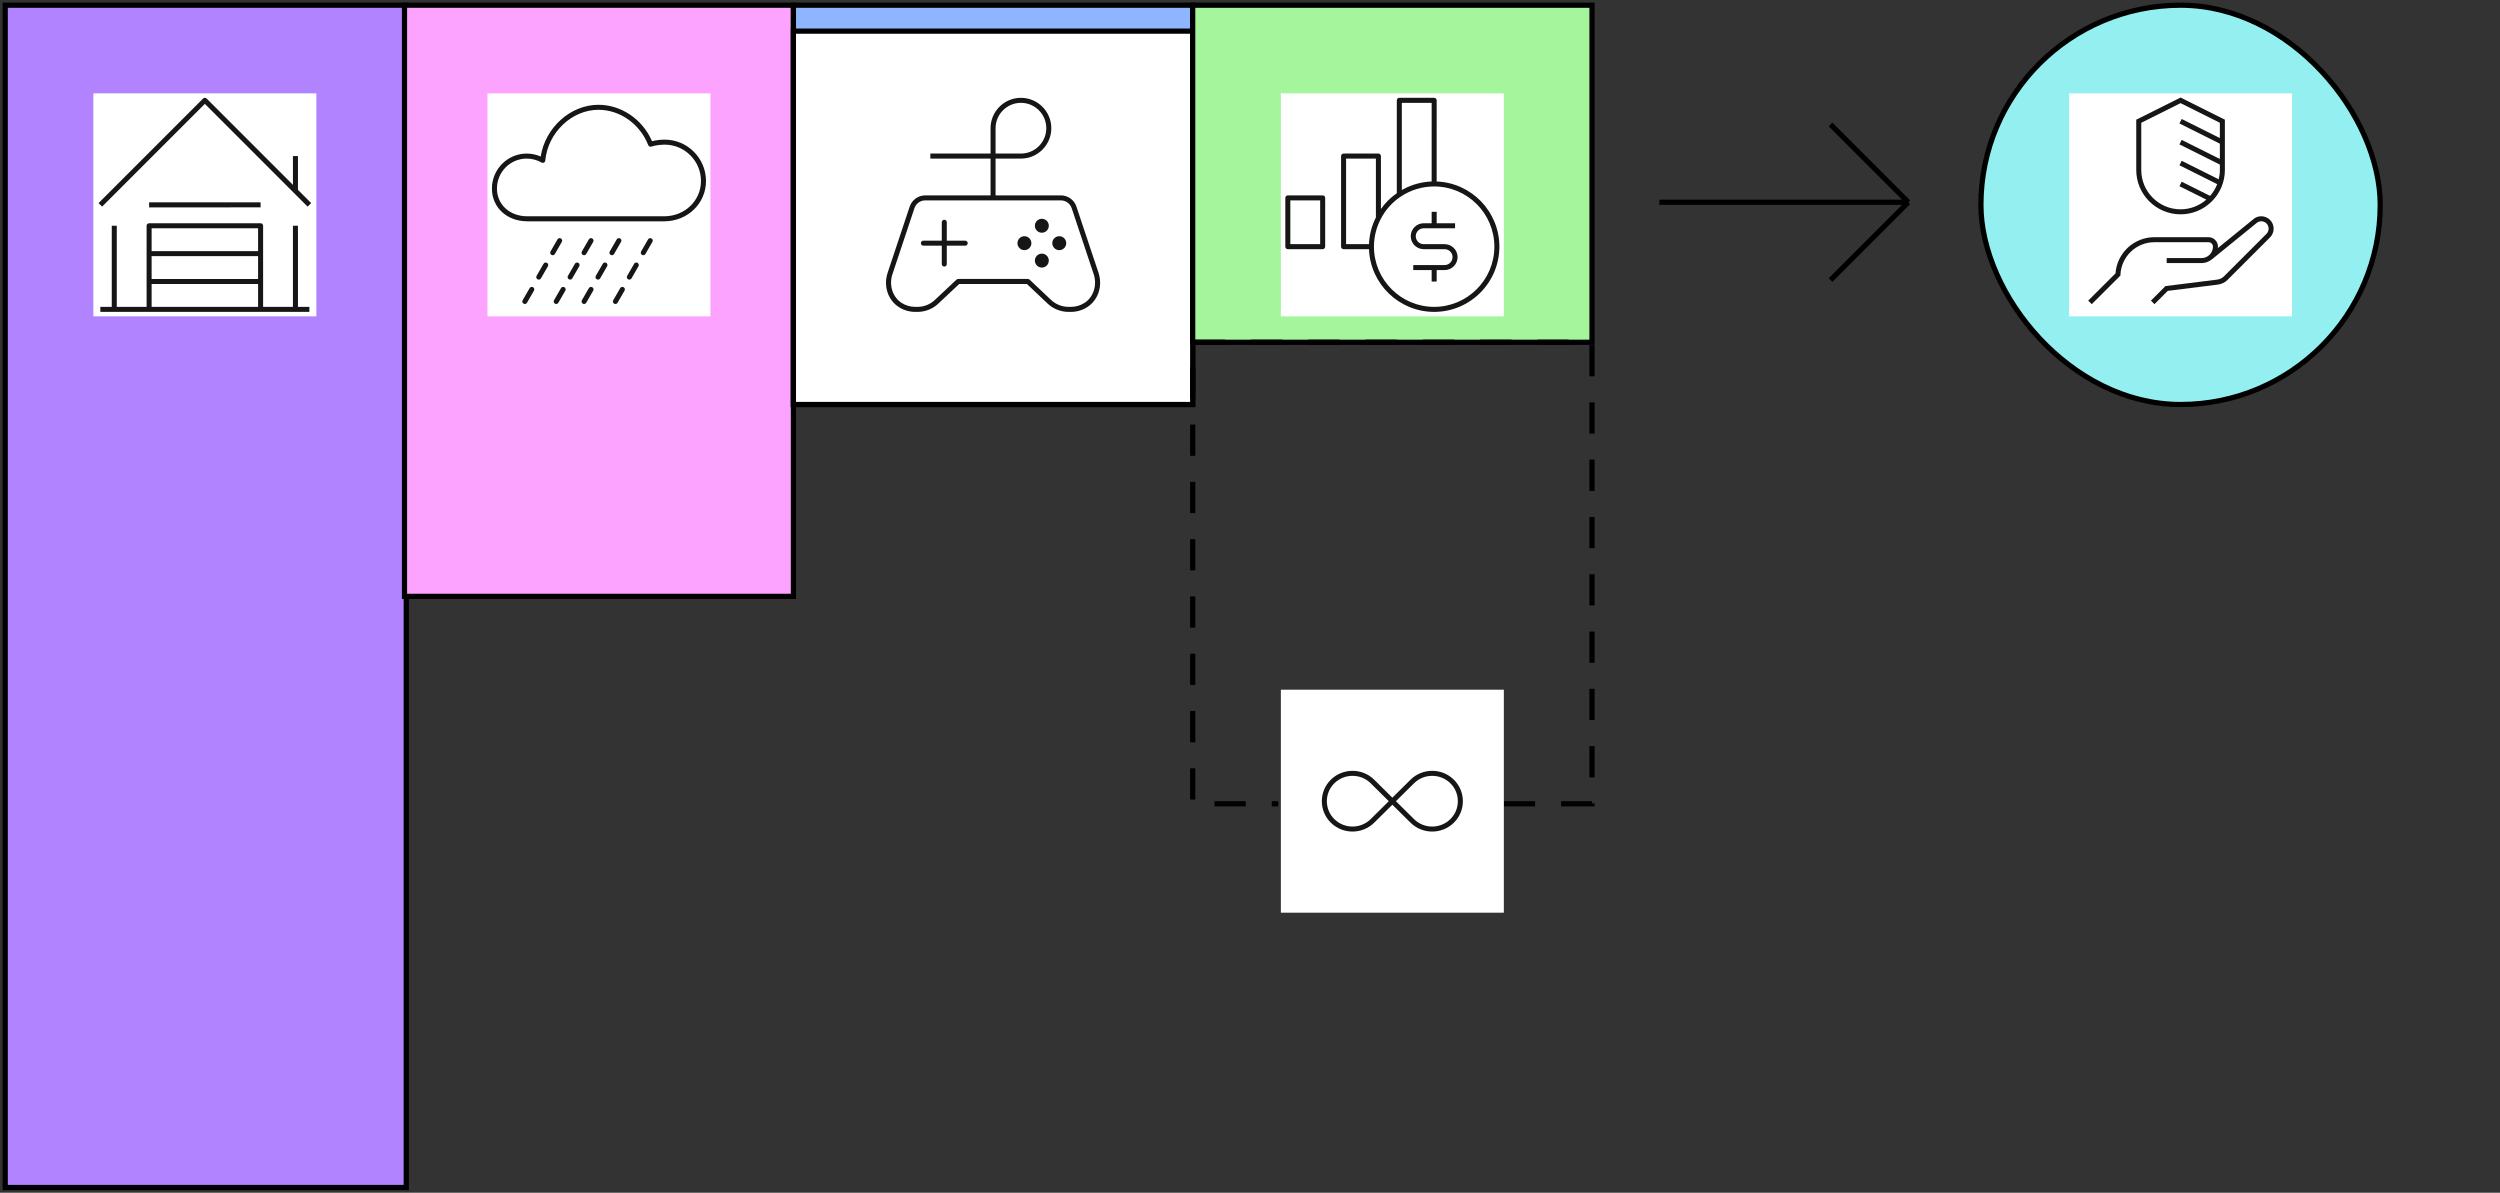 <svg width="480" height="229" viewBox="0 0 480 229" fill="none" xmlns="http://www.w3.org/2000/svg">
<rect x="0" y="0" width="480" height="229" fill="#333333" stroke="none"/>
<rect x="1" y="1" width="77" height="227" fill="#B283FF" stroke="black"/>
<rect x="77.664" y="1" width="74.672" height="113.5" fill="#FBA3FF" stroke="black"/>
<rect x="152.336" y="1" width="76.664" height="76.664" fill="#8EB5FF" stroke="black"/>
<path d="M152.336 5.978H229V77.664H152.336V5.978Z" fill="white"/>
<path d="M152.336 5.978V5.478H151.836V5.978H152.336ZM229 5.978H229.5V5.478H229V5.978ZM229 77.664V78.164H229.5V77.664H229ZM152.336 77.664H151.836V78.164H152.336V77.664ZM152.336 6.478H229V5.478H152.336V6.478ZM228.5 5.978V77.664H229.5V5.978H228.5ZM229 77.164H152.336V78.164H229V77.164ZM152.836 77.664V5.978H151.836V77.664H152.836Z" fill="black"/>
<path d="M229 1H305.664V65.716H229V1Z" fill="#A5F59C" style="mix-blend-mode:multiply"/>
<path d="M229 1V0.5H228.5V1H229ZM305.664 1H306.164V0.5H305.664V1ZM305.664 65.716V66.216H306.164V65.716H305.664ZM229 65.716H228.5V66.216H229V65.716ZM229 1.5H305.664V0.5H229V1.5ZM305.164 1V65.716H306.164V1H305.164ZM305.664 65.216H229V66.216H305.664V65.216ZM229.5 65.716V1H228.5V65.716H229.5Z" fill="black"/>
<path d="M288.738 154.328H305.664V65.716H229V154.328H245.428" stroke="black" stroke-dasharray="6 5"/>
<rect x="380.336" y="1" width="76.664" height="76.664" rx="38.332" fill="#94F0F0" style="mix-blend-mode:multiply"/>
<rect x="380.336" y="1" width="76.664" height="76.664" rx="38.332" stroke="black"/>
<rect width="42.812" height="42.812" transform="translate(169.262 17.926)" fill="white" style="mix-blend-mode:multiply"/>
<path d="M201.371 43.346C201.371 44.084 200.772 44.683 200.033 44.683C199.295 44.683 198.695 44.084 198.695 43.346C198.695 42.607 199.295 42.008 200.033 42.008C200.772 42.008 201.371 42.607 201.371 43.346ZM201.371 50.035C201.371 50.773 200.772 51.373 200.033 51.373C199.295 51.373 198.695 50.773 198.695 50.035C198.695 49.296 199.295 48.697 200.033 48.697C200.772 48.697 201.371 49.296 201.371 50.035ZM203.378 45.352C202.639 45.352 202.04 45.952 202.04 46.69C202.04 47.429 202.639 48.028 203.378 48.028C204.116 48.028 204.716 47.429 204.716 46.69C204.716 45.952 204.116 45.352 203.378 45.352ZM196.688 45.352C195.95 45.352 195.351 45.952 195.351 46.69C195.351 47.429 195.95 48.028 196.688 48.028C197.427 48.028 198.026 47.429 198.026 46.69C198.026 45.952 197.427 45.352 196.688 45.352ZM185.316 46.209H181.784V42.677C181.784 42.41 181.569 42.195 181.303 42.195C181.037 42.195 180.821 42.41 180.821 42.677V46.209H177.289C177.023 46.209 176.808 46.424 176.808 46.69C176.808 46.956 177.023 47.172 177.289 47.172H180.821V50.704C180.821 50.97 181.037 51.185 181.303 51.185C181.569 51.185 181.784 50.97 181.784 50.704V47.172H185.316C185.583 47.172 185.798 46.956 185.798 46.69C185.798 46.424 185.583 46.209 185.316 46.209ZM210.909 52.361L206.677 39.67C206.248 38.379 205.044 37.511 203.682 37.511H191.15V30.448H196.02C199.236 30.448 201.853 27.831 201.853 24.615C201.853 21.399 199.236 18.782 196.02 18.782C192.803 18.782 190.186 21.399 190.186 24.615V29.485H178.627V30.448H190.186V37.512H177.653C176.291 37.512 175.088 38.379 174.658 39.672L170.429 52.363C169.584 54.897 170.471 57.611 172.585 58.964C173.522 59.565 174.608 59.883 175.727 59.883H176.156C177.708 59.883 179.166 59.281 180.257 58.199L184.17 54.526H197.166L201.026 58.175C202.112 59.261 203.617 59.883 205.155 59.883C205.156 59.883 205.159 59.883 205.16 59.883H205.611C206.729 59.883 207.814 59.566 208.752 58.965C210.865 57.611 211.753 54.897 210.909 52.361ZM191.15 24.615C191.15 21.93 193.334 19.745 196.02 19.745C198.705 19.745 200.889 21.93 200.889 24.615C200.889 27.3 198.705 29.485 196.02 29.485H191.15V24.615ZM208.23 58.152C208.23 58.153 208.23 58.153 208.23 58.152C207.45 58.654 206.543 58.917 205.609 58.917H205.159C205.157 58.917 205.155 58.917 205.153 58.917C203.869 58.917 202.614 58.397 201.696 57.482L197.688 53.693C197.6 53.608 197.481 53.56 197.357 53.56H183.979C183.857 53.56 183.738 53.607 183.648 53.691L179.585 57.504C178.667 58.417 177.45 58.918 176.155 58.918H175.727C174.793 58.918 173.887 58.655 173.106 58.154C171.39 57.056 170.649 54.75 171.342 52.669L175.573 39.975C175.872 39.078 176.709 38.474 177.654 38.474H203.683C204.63 38.474 205.466 39.078 205.765 39.975L209.996 52.668C210.688 54.748 209.946 57.055 208.23 58.152Z" fill="#161616"/>
<rect width="42.812" height="42.812" transform="translate(17.926 17.926)" fill="white" style="mix-blend-mode:multiply"/>
<path d="M59.4 59.882H19.264V58.919H21.458V43.346H22.421V58.919H28.147V43.346C28.147 43.079 28.363 42.864 28.629 42.864H50.035C50.301 42.864 50.517 43.079 50.517 43.346V58.919H56.242V43.346H57.206V58.919H59.4V59.882ZM29.111 58.919H49.553V54.53L29.111 54.534V58.919ZM29.111 49.183V53.57L49.553 53.567V49.179L29.111 49.183ZM29.111 43.827V48.218L49.553 48.215V43.827H29.111ZM28.629 39.818V38.854L50.035 38.85V39.813L28.629 39.818ZM59.059 39.672L39.332 19.945L19.604 39.672L18.923 38.991L38.991 18.922C39.179 18.734 39.483 18.734 39.672 18.922L56.243 35.493V29.967H57.207V36.457L59.743 38.992L59.059 39.672Z" fill="#161616"/>
<rect width="42.812" height="42.812" transform="translate(397.262 17.926)" fill="white" style="mix-blend-mode:multiply"/>
<path d="M418.668 41.151C423.36 41.151 427.177 37.333 427.177 32.642V22.979L418.668 18.726L410.159 22.98V32.642C410.159 37.334 413.976 41.151 418.668 41.151ZM411.123 23.576L418.668 19.802L426.214 23.574V26.511L418.884 22.846L418.453 23.708L426.214 27.588V30.525L418.884 26.86L418.453 27.722L426.214 31.602V32.642C426.214 33.258 426.131 33.855 425.992 34.427L418.885 30.874L418.454 31.735L425.701 35.358C425.379 36.189 424.916 36.948 424.338 37.607L418.885 34.887L418.455 35.75L423.618 38.327C422.29 39.482 420.563 40.188 418.668 40.188C414.507 40.188 411.123 36.803 411.123 32.642V23.576ZM435.848 45.578L427.684 53.742C427.191 54.236 426.538 54.554 425.845 54.641L416.216 55.844L413.656 58.403L412.976 57.721L415.768 54.929L425.724 53.683C426.204 53.624 426.658 53.402 427.001 53.059L435.164 44.895C435.714 44.346 435.714 43.451 435.164 42.9C434.614 42.35 433.718 42.352 433.171 42.901L424.683 49.8L424.678 49.793C424.135 50.237 423.45 50.515 422.695 50.515H416.004V49.553H422.695C423.903 49.553 424.887 48.571 424.887 47.362C424.887 46.888 424.503 46.503 424.03 46.503H413.662C410.165 46.503 407.295 49.236 407.126 52.725L407.12 52.911L401.616 58.402L400.935 57.72L406.176 52.49C406.461 48.577 409.714 45.538 413.662 45.538H424.03C425.034 45.538 425.85 46.354 425.85 47.358C425.85 47.453 425.83 47.542 425.822 47.635L432.526 42.187C433.413 41.296 434.921 41.295 435.844 42.219C436.772 43.148 436.771 44.654 435.848 45.578Z" fill="#161616"/>
<rect width="42.812" height="42.812" transform="translate(93.594 17.926)" fill="white" style="mix-blend-mode:multiply"/>
<path d="M118.159 58.366C118.076 58.366 117.994 58.344 117.918 58.3C117.687 58.167 117.609 57.874 117.741 57.644L119.079 55.326C119.213 55.093 119.51 55.017 119.736 55.15C119.968 55.283 120.045 55.576 119.913 55.806L118.575 58.124C118.487 58.279 118.325 58.366 118.159 58.366ZM112.138 58.366C112.057 58.366 111.974 58.344 111.898 58.3C111.667 58.167 111.588 57.874 111.721 57.644L113.059 55.326C113.193 55.095 113.486 55.016 113.717 55.15C113.947 55.283 114.026 55.576 113.894 55.806L112.556 58.124C112.466 58.279 112.304 58.366 112.138 58.366ZM106.787 58.366C106.705 58.366 106.622 58.344 106.546 58.3C106.316 58.167 106.237 57.874 106.369 57.644L107.707 55.326C107.84 55.095 108.134 55.016 108.366 55.15C108.596 55.283 108.675 55.576 108.542 55.806L107.204 58.124C107.115 58.279 106.953 58.366 106.787 58.366ZM100.766 58.366C100.685 58.366 100.602 58.344 100.526 58.3C100.295 58.167 100.216 57.874 100.349 57.644L101.687 55.326C101.821 55.095 102.112 55.016 102.345 55.15C102.575 55.283 102.654 55.576 102.522 55.806L101.184 58.124C101.094 58.279 100.932 58.366 100.766 58.366ZM120.835 53.683C120.752 53.683 120.67 53.662 120.594 53.618C120.362 53.484 120.285 53.191 120.417 52.961L121.755 50.644C121.889 50.411 122.184 50.335 122.412 50.467C122.643 50.601 122.721 50.894 122.589 51.124L121.251 53.441C121.162 53.596 121 53.683 120.835 53.683ZM114.814 53.683C114.732 53.683 114.65 53.662 114.573 53.618C114.343 53.484 114.264 53.191 114.397 52.961L115.735 50.644C115.867 50.412 116.163 50.333 116.393 50.467C116.624 50.601 116.702 50.894 116.569 51.124L115.232 53.441C115.142 53.596 114.98 53.683 114.814 53.683ZM109.463 53.683C109.381 53.683 109.298 53.662 109.222 53.618C108.992 53.484 108.913 53.191 109.045 52.961L110.383 50.644C110.517 50.412 110.808 50.333 111.041 50.467C111.271 50.601 111.35 50.894 111.218 51.124L109.88 53.441C109.79 53.596 109.628 53.683 109.463 53.683ZM103.442 53.683C103.36 53.683 103.278 53.662 103.201 53.618C102.971 53.484 102.892 53.191 103.025 52.961L104.363 50.644C104.496 50.412 104.789 50.333 105.021 50.467C105.251 50.601 105.33 50.894 105.197 51.124L103.86 53.441C103.77 53.596 103.608 53.683 103.442 53.683ZM123.51 49.001C123.427 49.001 123.346 48.979 123.27 48.935C123.038 48.801 122.96 48.508 123.093 48.278L124.431 45.961C124.565 45.73 124.86 45.653 125.088 45.785C125.319 45.918 125.397 46.211 125.264 46.441L123.926 48.759C123.838 48.914 123.676 49.001 123.51 49.001ZM117.49 49.001C117.407 49.001 117.325 48.979 117.249 48.935C117.018 48.801 116.94 48.508 117.072 48.278L118.41 45.961C118.544 45.73 118.84 45.653 119.067 45.785C119.299 45.918 119.376 46.211 119.244 46.441L117.906 48.759C117.818 48.914 117.656 49.001 117.49 49.001ZM112.138 49.001C112.057 49.001 111.974 48.979 111.898 48.935C111.667 48.801 111.588 48.508 111.721 48.278L113.059 45.961C113.193 45.73 113.486 45.651 113.717 45.785C113.947 45.918 114.026 46.211 113.894 46.441L112.556 48.759C112.466 48.914 112.304 49.001 112.138 49.001ZM106.118 49.001C106.036 49.001 105.953 48.979 105.877 48.935C105.647 48.801 105.568 48.508 105.7 48.278L107.038 45.961C107.172 45.73 107.464 45.651 107.697 45.785C107.927 45.918 108.006 46.211 107.873 46.441L106.535 48.759C106.446 48.914 106.284 49.001 106.118 49.001ZM101.128 42.489C97.256 42.438 94.45 39.793 94.45 36.199C94.45 32.497 97.446 29.485 101.128 29.485C102.052 29.485 102.97 29.679 103.817 30.05C104.682 24.514 109.517 20.12 114.902 20.12C119.292 20.12 123.374 22.909 125.189 27.108C125.991 26.903 126.941 26.809 127.612 26.809C131.988 26.809 135.551 30.371 135.551 34.748C135.551 39.041 132.067 42.441 127.618 42.491H101.128V42.489ZM101.128 30.448C97.977 30.448 95.413 33.028 95.413 36.199C95.413 39.242 97.819 41.483 101.134 41.525H127.612C131.522 41.483 134.587 38.506 134.587 34.747C134.587 30.901 131.459 27.771 127.612 27.771C126.761 27.771 125.714 27.925 125.064 28.146C124.819 28.232 124.555 28.104 124.46 27.865C122.882 23.808 119.04 21.082 114.902 21.082C109.78 21.082 105.199 25.455 104.689 30.831C104.673 30.995 104.577 31.139 104.432 31.214C104.288 31.291 104.114 31.287 103.971 31.204C103.104 30.71 102.12 30.448 101.128 30.448Z" fill="#161616"/>
<rect width="42.812" height="42.812" transform="translate(245.926 17.926)" fill="white" style="mix-blend-mode:multiply"/>
<path d="M275.359 59.882C268.615 59.882 263.1 54.522 262.846 47.841H257.967C257.7 47.841 257.485 47.625 257.485 47.359V29.967C257.485 29.7 257.7 29.485 257.967 29.485H264.656C264.785 29.485 264.906 29.536 264.996 29.625C265.087 29.716 265.138 29.838 265.138 29.967V40.128C265.967 38.949 267.001 37.919 268.188 37.096V19.262C268.188 18.996 268.403 18.78 268.67 18.78H275.359C275.488 18.78 275.611 18.831 275.7 18.921C275.79 19.013 275.841 19.136 275.841 19.264L275.839 34.846C282.522 35.099 287.882 40.615 287.882 47.359C287.882 54.264 282.264 59.882 275.359 59.882ZM275.359 35.8C273.059 35.8 270.84 36.474 268.937 37.752C267.305 38.833 265.974 40.328 265.086 42.08C264.244 43.697 263.8 45.522 263.8 47.359C263.8 53.733 268.985 58.918 275.359 58.918C281.733 58.918 286.918 53.733 286.918 47.359C286.918 40.985 281.733 35.8 275.359 35.8ZM258.448 46.877H262.846C262.916 45.091 263.37 43.329 264.174 41.747V30.448H258.448V46.877ZM269.151 19.745L269.15 36.486C269.264 36.422 269.377 36.358 269.494 36.296C270.317 35.857 271.184 35.515 272.08 35.271C272.988 35.025 273.925 34.882 274.876 34.846L274.878 19.745H269.151ZM275.841 54.048H274.878V51.854H271.345V50.891H277.366C278.207 50.891 278.891 50.207 278.891 49.366C278.891 48.524 278.207 47.841 277.366 47.841H273.351C271.98 47.841 270.864 46.724 270.864 45.352C270.864 43.981 271.98 42.864 273.351 42.864H274.878V40.67H275.842V42.864H279.373V43.828H273.351C272.511 43.828 271.827 44.512 271.827 45.353C271.827 46.195 272.511 46.879 273.351 46.879H277.366C278.737 46.879 279.854 47.996 279.854 49.367C279.854 50.739 278.737 51.856 277.366 51.856H275.841V54.048ZM253.953 47.841H247.264C246.997 47.841 246.782 47.625 246.782 47.359V37.994C246.782 37.728 246.997 37.512 247.264 37.512H253.953C254.219 37.512 254.435 37.728 254.435 37.994V47.359C254.435 47.625 254.219 47.841 253.953 47.841ZM247.745 46.877H253.471V38.475H247.745V46.877Z" fill="#161616"/>
<path d="M318.607 38.834H366.397M366.397 38.834L351.463 23.899M366.397 38.834L351.463 53.768" stroke="black"/>
<rect width="42.812" height="42.812" transform="translate(245.926 132.424)" fill="white" style="mix-blend-mode:multiply"/>
<path d="M274.982 159.659C273.474 159.659 271.966 159.092 270.82 157.956L267.332 154.507L263.847 157.956C261.551 160.226 257.815 160.226 255.52 157.956C254.405 156.855 253.792 155.39 253.792 153.831C253.792 152.271 254.405 150.805 255.52 149.703C257.817 147.432 261.552 147.432 263.848 149.703L267.332 153.152L270.818 149.703C273.113 147.431 276.85 147.431 279.144 149.703C280.258 150.805 280.871 152.271 280.871 153.831C280.87 155.39 280.257 156.854 279.144 157.956C277.997 159.092 276.488 159.659 274.982 159.659ZM268.017 153.83L271.495 157.271C273.417 159.173 276.543 159.173 278.467 157.271C279.396 156.352 279.907 155.13 279.907 153.831C279.908 152.531 279.396 151.308 278.467 150.388C276.543 148.485 273.418 148.485 271.495 150.388L268.017 153.83ZM259.683 148.961C258.42 148.961 257.157 149.436 256.197 150.388C255.267 151.308 254.756 152.531 254.756 153.831C254.756 155.13 255.267 156.353 256.197 157.271C258.119 159.172 261.247 159.175 263.168 157.271L266.648 153.83L263.168 150.388C262.208 149.438 260.946 148.961 259.683 148.961Z" fill="#161616"/>
</svg>
